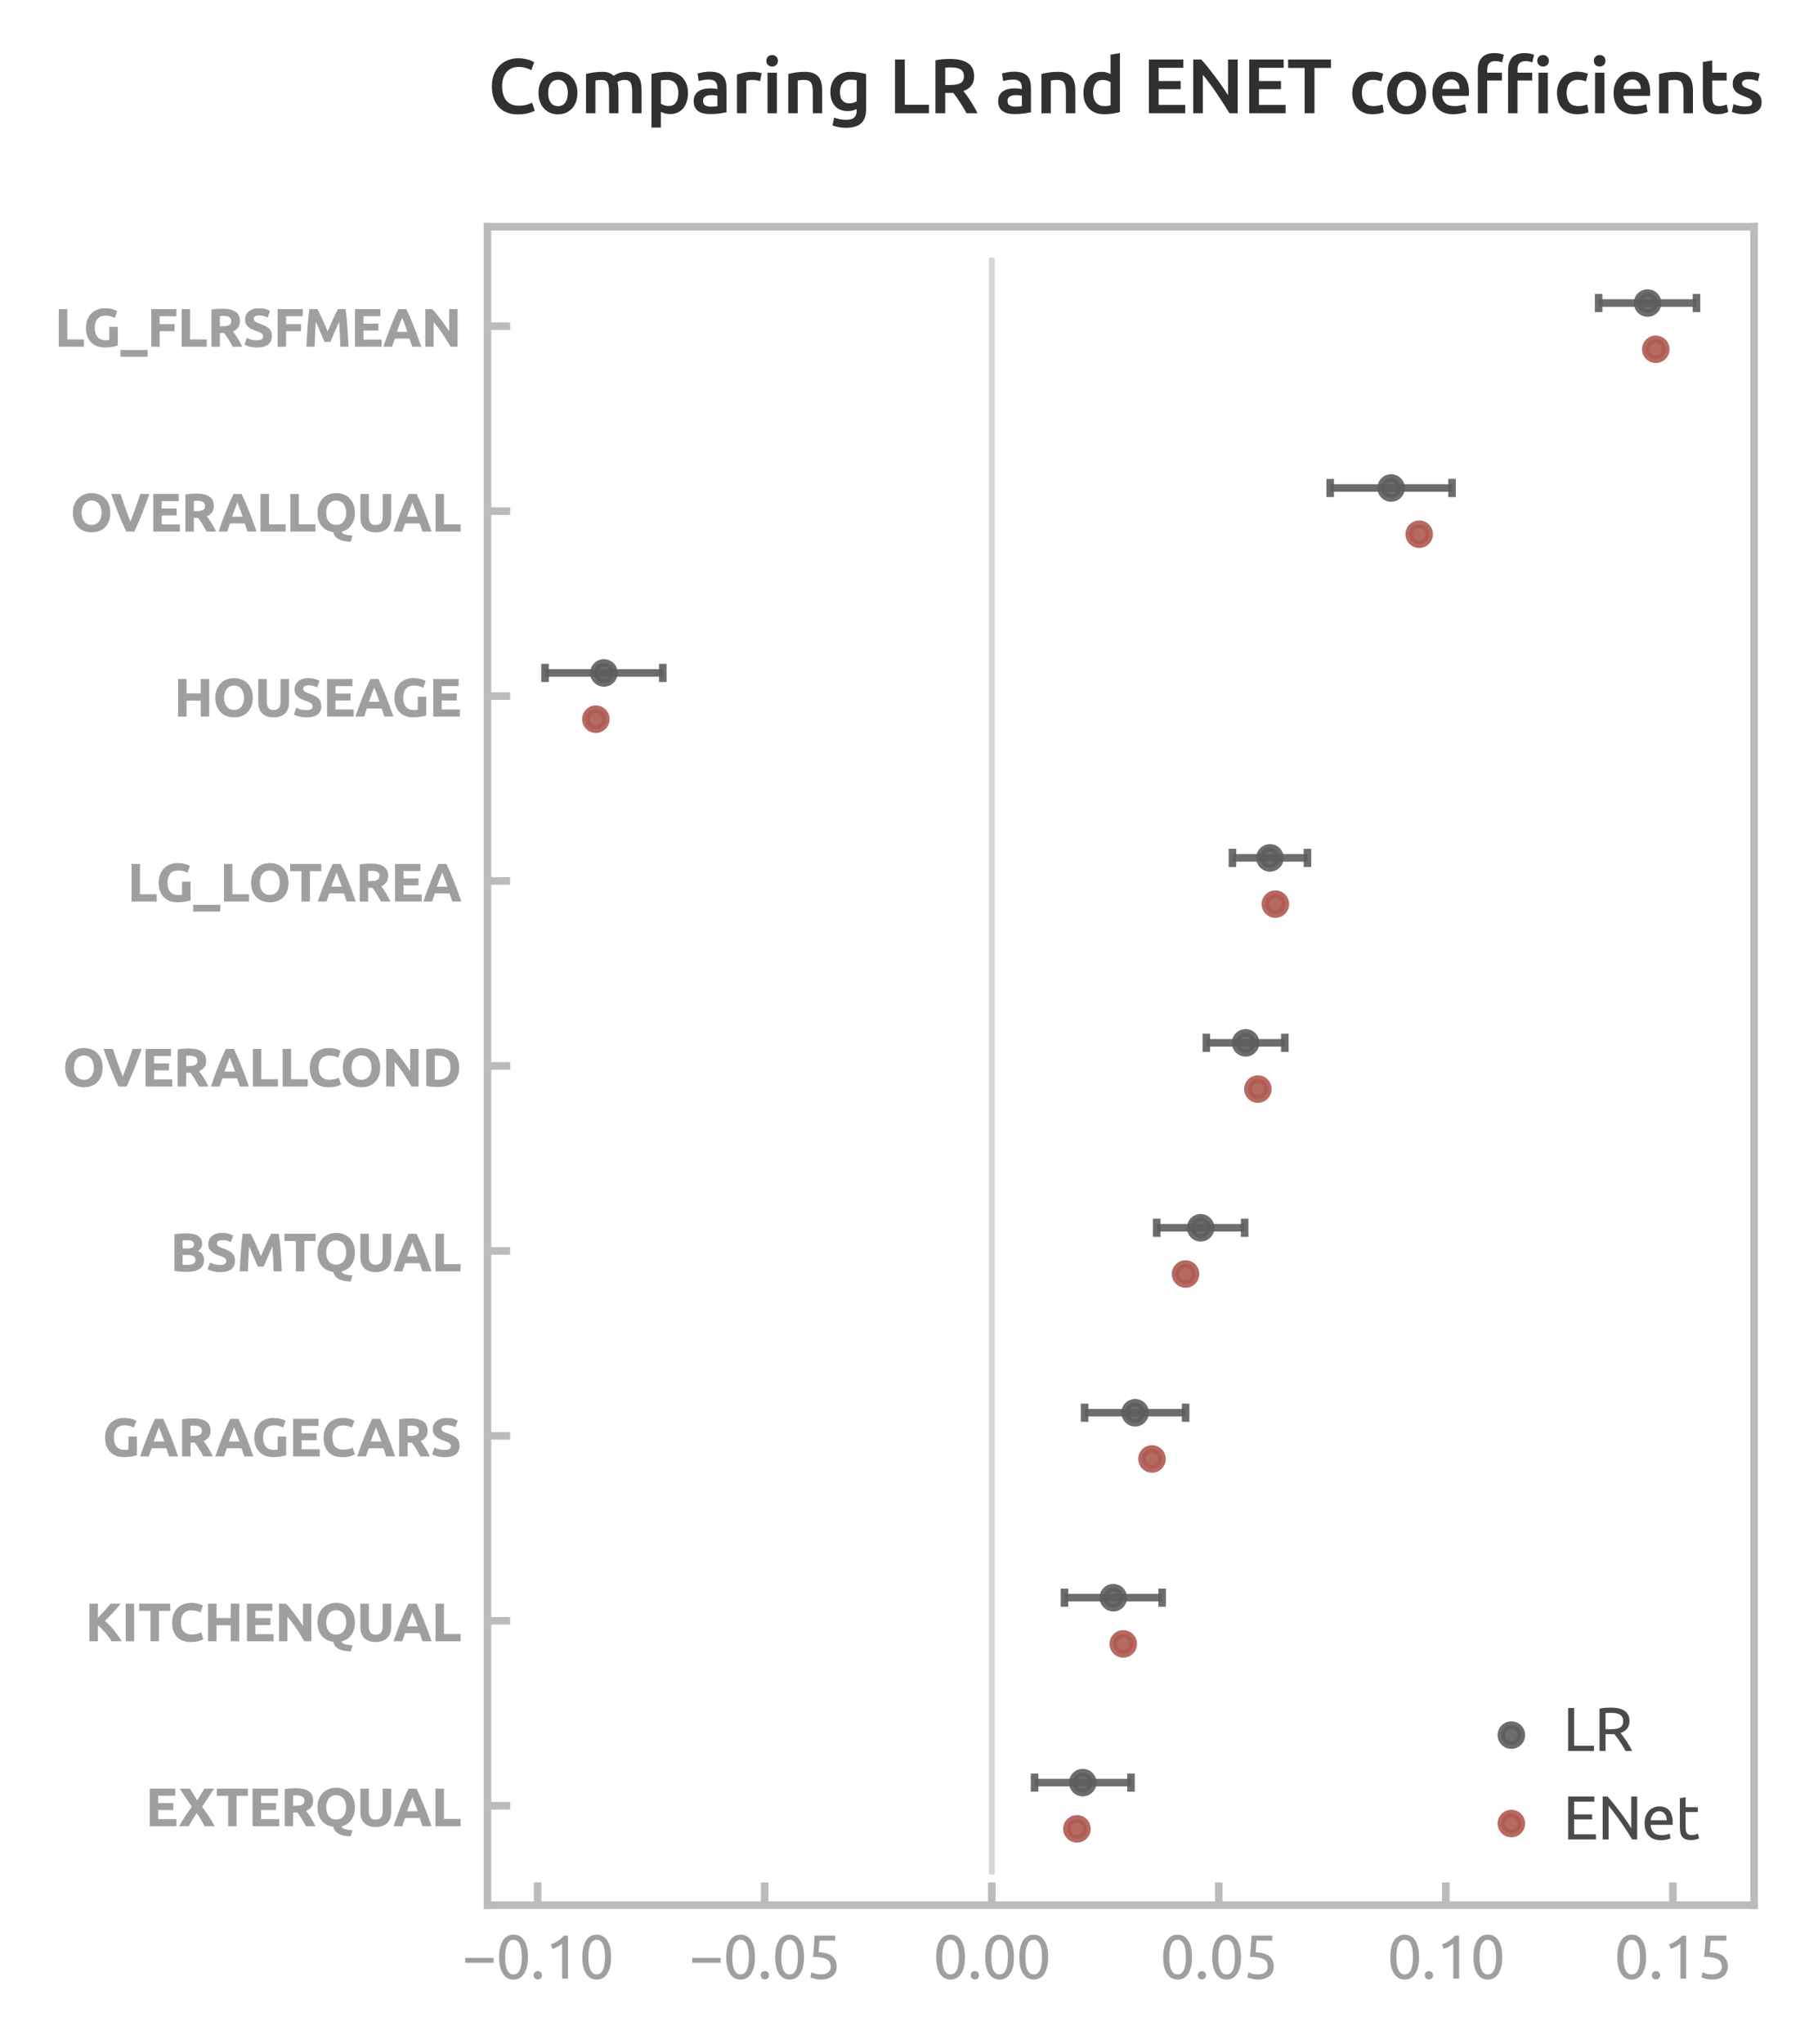 <?xml version="1.0" encoding="utf-8" standalone="no"?>
<!DOCTYPE svg PUBLIC "-//W3C//DTD SVG 1.1//EN"
  "http://www.w3.org/Graphics/SVG/1.1/DTD/svg11.dtd">
<svg xmlns:xlink="http://www.w3.org/1999/xlink" width="240.272pt" height="270.107pt" viewBox="0 0 240.272 270.107" xmlns="http://www.w3.org/2000/svg" version="1.1">
 <defs>
  <style type="text/css">*{stroke-linejoin: round; stroke-linecap: butt}</style>
 </defs>
 <g id="figure_1">
  <g id="patch_1">
   <path d="M 0 270.107 
L 240.272 270.107 
L 240.272 0 
L 0 0 
L 0 270.107 
z
" style="fill: none"/>
  </g>
  <g id="axes_1">
   <g id="patch_2">
    <path d="M 64.425 251.719 
L 231.825 251.719 
L 231.825 29.959 
L 64.425 29.959 
L 64.425 251.719 
z
" style="fill: none"/>
   </g>
   <g id="matplotlib.axis_1">
    <g id="xtick_1">
     <g id="line2d_1">
      <defs>
       <path id="m0fd0fdc8aa" d="M 0 0 
L 0 -3 
" style="stroke: #bbbbbb"/>
      </defs>
      <g>
       <use xlink:href="#m0fd0fdc8aa" x="71.055" y="251.719" style="fill: #bbbbbb; stroke: #bbbbbb"/>
      </g>
     </g>
     <g id="text_1">
      <!-- −0.10 -->
      <g style="fill: #9f9f9f" transform="translate(61.046 261.427) scale(0.08 -0.08)">
       <defs>
        <path id="Ubuntu-2212" d="M 339 2138 
L 3270 2138 
L 3270 1632 
L 339 1632 
L 339 2138 
z
" transform="scale(0.016)"/>
        <path id="Ubuntu-30" d="M 320 2221 
Q 320 3334 713 3936 
Q 1107 4538 1805 4538 
Q 2502 4538 2896 3936 
Q 3290 3334 3290 2221 
Q 3290 1107 2896 505 
Q 2502 -96 1805 -96 
Q 1107 -96 713 505 
Q 320 1107 320 2221 
z
M 2662 2221 
Q 2662 2586 2620 2912 
Q 2579 3238 2480 3481 
Q 2381 3725 2214 3869 
Q 2048 4013 1805 4013 
Q 1562 4013 1395 3869 
Q 1229 3725 1129 3481 
Q 1030 3238 988 2912 
Q 947 2586 947 2221 
Q 947 1856 988 1529 
Q 1030 1203 1129 960 
Q 1229 717 1395 573 
Q 1562 429 1805 429 
Q 2048 429 2214 573 
Q 2381 717 2480 960 
Q 2579 1203 2620 1529 
Q 2662 1856 2662 2221 
z
" transform="scale(0.016)"/>
        <path id="Ubuntu-2e" d="M 1216 346 
Q 1216 173 1101 45 
Q 986 -83 787 -83 
Q 589 -83 473 45 
Q 358 173 358 346 
Q 358 518 473 646 
Q 589 774 787 774 
Q 986 774 1101 646 
Q 1216 518 1216 346 
z
" transform="scale(0.016)"/>
        <path id="Ubuntu-31" d="M 595 3520 
Q 960 3661 1305 3881 
Q 1651 4102 1939 4435 
L 2362 4435 
L 2362 0 
L 1766 0 
L 1766 3610 
Q 1690 3539 1578 3462 
Q 1466 3386 1334 3315 
Q 1203 3245 1059 3181 
Q 915 3117 781 3072 
L 595 3520 
z
" transform="scale(0.016)"/>
       </defs>
       <use xlink:href="#Ubuntu-2212"/>
       <use xlink:href="#Ubuntu-30" x="56.4"/>
       <use xlink:href="#Ubuntu-2e" x="112.8"/>
       <use xlink:href="#Ubuntu-31" x="137.4"/>
       <use xlink:href="#Ubuntu-30" x="193.8"/>
      </g>
     </g>
    </g>
    <g id="xtick_2">
     <g id="line2d_2">
      <g>
       <use xlink:href="#m0fd0fdc8aa" x="101.062" y="251.719" style="fill: #bbbbbb; stroke: #bbbbbb"/>
      </g>
     </g>
     <g id="text_2">
      <!-- −0.05 -->
      <g style="fill: #9f9f9f" transform="translate(91.054 261.427) scale(0.08 -0.08)">
       <defs>
        <path id="Ubuntu-35" d="M 1274 2726 
Q 2240 2688 2691 2304 
Q 3142 1920 3142 1261 
Q 3142 966 3043 716 
Q 2944 467 2742 288 
Q 2541 109 2233 6 
Q 1926 -96 1504 -96 
Q 1338 -96 1165 -70 
Q 992 -45 845 -6 
Q 698 32 582 70 
Q 467 109 416 134 
L 531 653 
Q 640 602 886 518 
Q 1133 435 1491 435 
Q 1779 435 1974 499 
Q 2170 563 2291 672 
Q 2413 781 2467 925 
Q 2522 1069 2522 1229 
Q 2522 1472 2438 1661 
Q 2355 1850 2144 1978 
Q 1933 2106 1581 2173 
Q 1229 2240 691 2240 
Q 730 2554 752 2829 
Q 774 3104 793 3366 
Q 813 3629 825 3888 
Q 838 4147 851 4435 
L 2989 4435 
L 2989 3930 
L 1370 3930 
Q 1363 3834 1350 3670 
Q 1338 3507 1325 3331 
Q 1312 3155 1299 2988 
Q 1286 2822 1274 2726 
z
" transform="scale(0.016)"/>
       </defs>
       <use xlink:href="#Ubuntu-2212"/>
       <use xlink:href="#Ubuntu-30" x="56.4"/>
       <use xlink:href="#Ubuntu-2e" x="112.8"/>
       <use xlink:href="#Ubuntu-30" x="137.4"/>
       <use xlink:href="#Ubuntu-35" x="193.8"/>
      </g>
     </g>
    </g>
    <g id="xtick_3">
     <g id="line2d_3">
      <g>
       <use xlink:href="#m0fd0fdc8aa" x="131.07" y="251.719" style="fill: #bbbbbb; stroke: #bbbbbb"/>
      </g>
     </g>
     <g id="text_3">
      <!-- 0.00 -->
      <g style="fill: #9f9f9f" transform="translate(123.318 261.427) scale(0.08 -0.08)">
       <use xlink:href="#Ubuntu-30"/>
       <use xlink:href="#Ubuntu-2e" x="56.4"/>
       <use xlink:href="#Ubuntu-30" x="81"/>
       <use xlink:href="#Ubuntu-30" x="137.4"/>
      </g>
     </g>
    </g>
    <g id="xtick_4">
     <g id="line2d_4">
      <g>
       <use xlink:href="#m0fd0fdc8aa" x="161.078" y="251.719" style="fill: #bbbbbb; stroke: #bbbbbb"/>
      </g>
     </g>
     <g id="text_4">
      <!-- 0.05 -->
      <g style="fill: #9f9f9f" transform="translate(153.325 261.427) scale(0.08 -0.08)">
       <use xlink:href="#Ubuntu-30"/>
       <use xlink:href="#Ubuntu-2e" x="56.4"/>
       <use xlink:href="#Ubuntu-30" x="81"/>
       <use xlink:href="#Ubuntu-35" x="137.4"/>
      </g>
     </g>
    </g>
    <g id="xtick_5">
     <g id="line2d_5">
      <g>
       <use xlink:href="#m0fd0fdc8aa" x="191.086" y="251.719" style="fill: #bbbbbb; stroke: #bbbbbb"/>
      </g>
     </g>
     <g id="text_5">
      <!-- 0.10 -->
      <g style="fill: #9f9f9f" transform="translate(183.333 261.427) scale(0.08 -0.08)">
       <use xlink:href="#Ubuntu-30"/>
       <use xlink:href="#Ubuntu-2e" x="56.4"/>
       <use xlink:href="#Ubuntu-31" x="81"/>
       <use xlink:href="#Ubuntu-30" x="137.4"/>
      </g>
     </g>
    </g>
    <g id="xtick_6">
     <g id="line2d_6">
      <g>
       <use xlink:href="#m0fd0fdc8aa" x="221.093" y="251.719" style="fill: #bbbbbb; stroke: #bbbbbb"/>
      </g>
     </g>
     <g id="text_6">
      <!-- 0.15 -->
      <g style="fill: #9f9f9f" transform="translate(213.341 261.427) scale(0.08 -0.08)">
       <use xlink:href="#Ubuntu-30"/>
       <use xlink:href="#Ubuntu-2e" x="56.4"/>
       <use xlink:href="#Ubuntu-31" x="81"/>
       <use xlink:href="#Ubuntu-35" x="137.4"/>
      </g>
     </g>
    </g>
   </g>
   <g id="matplotlib.axis_2">
    <g id="ytick_1">
     <g id="line2d_7">
      <defs>
       <path id="m95423aa535" d="M 0 0 
L 3 0 
" style="stroke: #bbbbbb"/>
      </defs>
      <g>
       <use xlink:href="#m95423aa535" x="64.425" y="43.094" style="fill: #bbbbbb; stroke: #bbbbbb"/>
      </g>
     </g>
     <g id="text_7">
      <!-- LG_FLRSFMEAN -->
      <g style="fill: #9f9f9f" transform="translate(7.2 45.81) scale(0.07 -0.07)">
       <defs>
        <path id="Ubuntu-Bold-4c" d="M 3475 858 
L 3475 0 
L 512 0 
L 512 4435 
L 1510 4435 
L 1510 858 
L 3475 858 
z
" transform="scale(0.016)"/>
        <path id="Ubuntu-Bold-47" d="M 2675 3667 
Q 1978 3667 1667 3280 
Q 1357 2893 1357 2221 
Q 1357 1894 1433 1628 
Q 1510 1363 1664 1171 
Q 1818 979 2048 873 
Q 2278 768 2586 768 
Q 2752 768 2870 774 
Q 2989 781 3078 800 
L 3078 2342 
L 4077 2342 
L 4077 147 
Q 3898 77 3501 -3 
Q 3104 -83 2522 -83 
Q 2022 -83 1616 70 
Q 1210 224 922 518 
Q 634 813 477 1241 
Q 320 1670 320 2221 
Q 320 2778 493 3206 
Q 666 3635 966 3932 
Q 1267 4230 1673 4384 
Q 2080 4538 2541 4538 
Q 2854 4538 3107 4496 
Q 3360 4454 3542 4400 
Q 3725 4346 3843 4288 
Q 3962 4230 4013 4198 
L 3725 3398 
Q 3520 3507 3254 3587 
Q 2989 3667 2675 3667 
z
" transform="scale(0.016)"/>
        <path id="Ubuntu-Bold-5f" d="M 0 -390 
L 3200 -390 
L 3200 -1184 
L 0 -1184 
L 0 -390 
z
" transform="scale(0.016)"/>
        <path id="Ubuntu-Bold-46" d="M 512 0 
L 512 4435 
L 3482 4435 
L 3482 3597 
L 1510 3597 
L 1510 2669 
L 3264 2669 
L 3264 1830 
L 1510 1830 
L 1510 0 
L 512 0 
z
" transform="scale(0.016)"/>
        <path id="Ubuntu-Bold-52" d="M 1811 4486 
Q 2810 4486 3341 4131 
Q 3872 3776 3872 3027 
Q 3872 2560 3657 2269 
Q 3443 1978 3040 1811 
Q 3174 1645 3321 1430 
Q 3469 1216 3613 982 
Q 3757 749 3891 496 
Q 4026 243 4141 0 
L 3021 0 
Q 2899 218 2774 442 
Q 2650 666 2518 877 
Q 2387 1088 2259 1277 
Q 2131 1466 2003 1619 
L 1510 1619 
L 1510 0 
L 512 0 
L 512 4371 
Q 838 4435 1187 4460 
Q 1536 4486 1811 4486 
z
M 1869 3635 
Q 1760 3635 1673 3628 
Q 1587 3622 1510 3616 
L 1510 2413 
L 1792 2413 
Q 2355 2413 2598 2553 
Q 2842 2694 2842 3034 
Q 2842 3360 2595 3497 
Q 2349 3635 1869 3635 
z
" transform="scale(0.016)"/>
        <path id="Ubuntu-Bold-53" d="M 1722 762 
Q 1933 762 2070 797 
Q 2208 832 2291 893 
Q 2374 954 2406 1037 
Q 2438 1120 2438 1222 
Q 2438 1440 2233 1584 
Q 2029 1728 1530 1894 
Q 1312 1971 1094 2070 
Q 877 2170 704 2320 
Q 531 2470 422 2684 
Q 314 2899 314 3206 
Q 314 3514 429 3760 
Q 544 4006 755 4179 
Q 966 4352 1267 4445 
Q 1568 4538 1946 4538 
Q 2394 4538 2720 4442 
Q 3046 4346 3258 4230 
L 2970 3443 
Q 2784 3539 2557 3612 
Q 2330 3686 2010 3686 
Q 1651 3686 1494 3587 
Q 1338 3488 1338 3283 
Q 1338 3162 1395 3078 
Q 1453 2995 1558 2928 
Q 1664 2861 1801 2806 
Q 1939 2752 2106 2694 
Q 2451 2566 2707 2441 
Q 2963 2317 3132 2150 
Q 3302 1984 3385 1760 
Q 3469 1536 3469 1216 
Q 3469 595 3033 252 
Q 2598 -90 1722 -90 
Q 1427 -90 1190 -54 
Q 954 -19 771 32 
Q 589 83 457 140 
Q 326 198 237 250 
L 518 1043 
Q 717 934 1008 848 
Q 1299 762 1722 762 
z
" transform="scale(0.016)"/>
        <path id="Ubuntu-Bold-4d" d="M 1690 4435 
Q 1805 4224 1955 3913 
Q 2106 3603 2269 3241 
Q 2432 2880 2592 2502 
Q 2752 2125 2893 1792 
Q 3034 2125 3194 2502 
Q 3354 2880 3517 3241 
Q 3680 3603 3830 3913 
Q 3981 4224 4096 4435 
L 5005 4435 
Q 5069 3994 5123 3446 
Q 5178 2899 5219 2307 
Q 5261 1715 5296 1120 
Q 5331 525 5357 0 
L 4384 0 
Q 4365 646 4333 1408 
Q 4301 2170 4237 2944 
Q 4122 2675 3981 2348 
Q 3840 2022 3702 1696 
Q 3565 1370 3437 1072 
Q 3309 774 3219 563 
L 2522 563 
Q 2432 774 2304 1072 
Q 2176 1370 2038 1696 
Q 1901 2022 1760 2348 
Q 1619 2675 1504 2944 
Q 1440 2170 1408 1408 
Q 1376 646 1357 0 
L 384 0 
Q 410 525 445 1120 
Q 480 1715 521 2307 
Q 563 2899 617 3446 
Q 672 3994 736 4435 
L 1690 4435 
z
" transform="scale(0.016)"/>
        <path id="Ubuntu-Bold-45" d="M 512 0 
L 512 4435 
L 3507 4435 
L 3507 3597 
L 1510 3597 
L 1510 2726 
L 3283 2726 
L 3283 1907 
L 1510 1907 
L 1510 838 
L 3654 838 
L 3654 0 
L 512 0 
z
" transform="scale(0.016)"/>
        <path id="Ubuntu-Bold-41" d="M 3482 0 
Q 3411 230 3324 473 
Q 3238 717 3155 960 
L 1427 960 
Q 1344 717 1257 473 
Q 1171 230 1101 0 
L 64 0 
Q 314 717 538 1325 
Q 762 1933 976 2470 
Q 1190 3008 1398 3491 
Q 1606 3974 1830 4435 
L 2784 4435 
Q 3002 3974 3213 3491 
Q 3424 3008 3638 2470 
Q 3853 1933 4077 1325 
Q 4301 717 4550 0 
L 3482 0 
z
M 2285 3430 
Q 2253 3334 2189 3168 
Q 2125 3002 2041 2784 
Q 1958 2566 1859 2304 
Q 1760 2042 1658 1754 
L 2918 1754 
Q 2816 2042 2720 2304 
Q 2624 2566 2537 2784 
Q 2451 3002 2387 3168 
Q 2323 3334 2285 3430 
z
" transform="scale(0.016)"/>
        <path id="Ubuntu-Bold-4e" d="M 3488 0 
Q 3059 762 2560 1504 
Q 2061 2246 1498 2906 
L 1498 0 
L 512 0 
L 512 4435 
L 1325 4435 
Q 1536 4224 1792 3917 
Q 2048 3610 2313 3261 
Q 2579 2912 2841 2537 
Q 3104 2163 3334 1818 
L 3334 4435 
L 4326 4435 
L 4326 0 
L 3488 0 
z
" transform="scale(0.016)"/>
       </defs>
       <use xlink:href="#Ubuntu-Bold-4c"/>
       <use xlink:href="#Ubuntu-Bold-47" x="54.3"/>
       <use xlink:href="#Ubuntu-Bold-5f" x="124.5"/>
       <use xlink:href="#Ubuntu-Bold-46" x="174.5"/>
       <use xlink:href="#Ubuntu-Bold-4c" x="231.9"/>
       <use xlink:href="#Ubuntu-Bold-52" x="288.2"/>
       <use xlink:href="#Ubuntu-Bold-53" x="354.9"/>
       <use xlink:href="#Ubuntu-Bold-46" x="413.1"/>
       <use xlink:href="#Ubuntu-Bold-4d" x="469.5"/>
       <use xlink:href="#Ubuntu-Bold-45" x="559.2"/>
       <use xlink:href="#Ubuntu-Bold-41" x="619.8"/>
       <use xlink:href="#Ubuntu-Bold-4e" x="691.9"/>
      </g>
     </g>
    </g>
    <g id="ytick_2">
     <g id="line2d_8">
      <g>
       <use xlink:href="#m95423aa535" x="64.425" y="67.53" style="fill: #bbbbbb; stroke: #bbbbbb"/>
      </g>
     </g>
     <g id="text_8">
      <!-- OVERALLQUAL -->
      <g style="fill: #9f9f9f" transform="translate(9.272 70.236) scale(0.07 -0.07)">
       <defs>
        <path id="Ubuntu-Bold-4f" d="M 1350 2221 
Q 1350 1894 1430 1632 
Q 1510 1370 1660 1181 
Q 1811 992 2028 889 
Q 2246 787 2528 787 
Q 2803 787 3024 889 
Q 3245 992 3395 1181 
Q 3546 1370 3626 1632 
Q 3706 1894 3706 2221 
Q 3706 2547 3626 2812 
Q 3546 3078 3395 3267 
Q 3245 3456 3024 3558 
Q 2803 3661 2528 3661 
Q 2246 3661 2028 3555 
Q 1811 3450 1660 3261 
Q 1510 3072 1430 2806 
Q 1350 2541 1350 2221 
z
M 4736 2221 
Q 4736 1651 4566 1219 
Q 4397 787 4102 496 
Q 3808 205 3401 57 
Q 2995 -90 2528 -90 
Q 2074 -90 1670 57 
Q 1267 205 966 496 
Q 666 787 493 1219 
Q 320 1651 320 2221 
Q 320 2790 499 3222 
Q 678 3654 982 3948 
Q 1286 4243 1686 4390 
Q 2086 4538 2528 4538 
Q 2982 4538 3385 4390 
Q 3789 4243 4089 3948 
Q 4390 3654 4563 3222 
Q 4736 2790 4736 2221 
z
" transform="scale(0.016)"/>
        <path id="Ubuntu-Bold-56" d="M 1830 0 
Q 1568 557 1312 1158 
Q 1056 1760 825 2349 
Q 595 2938 400 3475 
Q 205 4013 64 4435 
L 1165 4435 
Q 1293 4051 1443 3606 
Q 1594 3162 1750 2720 
Q 1907 2278 2054 1875 
Q 2202 1472 2330 1178 
Q 2451 1472 2601 1875 
Q 2752 2278 2909 2720 
Q 3066 3162 3216 3606 
Q 3366 4051 3494 4435 
L 4557 4435 
Q 4410 4013 4218 3475 
Q 4026 2938 3795 2349 
Q 3565 1760 3309 1158 
Q 3053 557 2790 0 
L 1830 0 
z
" transform="scale(0.016)"/>
        <path id="Ubuntu-Bold-51" d="M 1350 2221 
Q 1350 1894 1430 1632 
Q 1510 1370 1660 1181 
Q 1811 992 2028 889 
Q 2246 787 2528 787 
Q 2803 787 3024 889 
Q 3245 992 3395 1181 
Q 3546 1370 3626 1632 
Q 3706 1894 3706 2221 
Q 3706 2547 3626 2812 
Q 3546 3078 3395 3267 
Q 3245 3456 3024 3558 
Q 2803 3661 2528 3661 
Q 2246 3661 2028 3555 
Q 1811 3450 1660 3261 
Q 1510 3072 1430 2806 
Q 1350 2541 1350 2221 
z
M 4736 2221 
Q 4736 1754 4621 1379 
Q 4506 1005 4298 723 
Q 4090 442 3802 256 
Q 3514 70 3168 -13 
Q 3200 -141 3309 -221 
Q 3418 -301 3584 -352 
Q 3750 -403 3971 -428 
Q 4192 -454 4448 -474 
L 4243 -1203 
Q 3744 -1184 3389 -1104 
Q 3034 -1024 2787 -883 
Q 2541 -742 2397 -537 
Q 2253 -333 2176 -64 
Q 1779 -13 1440 156 
Q 1101 326 851 614 
Q 602 902 461 1305 
Q 320 1709 320 2221 
Q 320 2790 499 3222 
Q 678 3654 982 3948 
Q 1286 4243 1686 4390 
Q 2086 4538 2528 4538 
Q 2982 4538 3385 4390 
Q 3789 4243 4089 3948 
Q 4390 3654 4563 3222 
Q 4736 2790 4736 2221 
z
" transform="scale(0.016)"/>
        <path id="Ubuntu-Bold-55" d="M 2246 -90 
Q 1779 -90 1440 41 
Q 1101 173 880 406 
Q 659 640 553 963 
Q 448 1286 448 1677 
L 448 4435 
L 1446 4435 
L 1446 1760 
Q 1446 1491 1507 1302 
Q 1568 1114 1673 995 
Q 1779 877 1929 825 
Q 2080 774 2259 774 
Q 2624 774 2851 998 
Q 3078 1222 3078 1760 
L 3078 4435 
L 4077 4435 
L 4077 1677 
Q 4077 1286 3968 960 
Q 3859 634 3635 400 
Q 3411 166 3065 38 
Q 2720 -90 2246 -90 
z
" transform="scale(0.016)"/>
       </defs>
       <use xlink:href="#Ubuntu-Bold-4f"/>
       <use xlink:href="#Ubuntu-Bold-56" x="76.5"/>
       <use xlink:href="#Ubuntu-Bold-45" x="148.7"/>
       <use xlink:href="#Ubuntu-Bold-52" x="209.3"/>
       <use xlink:href="#Ubuntu-Bold-41" x="279.125"/>
       <use xlink:href="#Ubuntu-Bold-4c" x="351.225"/>
       <use xlink:href="#Ubuntu-Bold-4c" x="407.525"/>
       <use xlink:href="#Ubuntu-Bold-51" x="461.825"/>
       <use xlink:href="#Ubuntu-Bold-55" x="540.825"/>
       <use xlink:href="#Ubuntu-Bold-41" x="609.525"/>
       <use xlink:href="#Ubuntu-Bold-4c" x="681.625"/>
      </g>
     </g>
    </g>
    <g id="ytick_3">
     <g id="line2d_9">
      <g>
       <use xlink:href="#m95423aa535" x="64.425" y="91.967" style="fill: #bbbbbb; stroke: #bbbbbb"/>
      </g>
     </g>
     <g id="text_9">
      <!-- HOUSEAGE -->
      <g style="fill: #9f9f9f" transform="translate(22.964 94.682) scale(0.07 -0.07)">
       <defs>
        <path id="Ubuntu-Bold-48" d="M 3187 4435 
L 4186 4435 
L 4186 0 
L 3187 0 
L 3187 1882 
L 1510 1882 
L 1510 0 
L 512 0 
L 512 4435 
L 1510 4435 
L 1510 2739 
L 3187 2739 
L 3187 4435 
z
" transform="scale(0.016)"/>
       </defs>
       <use xlink:href="#Ubuntu-Bold-48"/>
       <use xlink:href="#Ubuntu-Bold-4f" x="73.4"/>
       <use xlink:href="#Ubuntu-Bold-55" x="152.4"/>
       <use xlink:href="#Ubuntu-Bold-53" x="223.1"/>
       <use xlink:href="#Ubuntu-Bold-45" x="281.3"/>
       <use xlink:href="#Ubuntu-Bold-41" x="341.9"/>
       <use xlink:href="#Ubuntu-Bold-47" x="411.5"/>
       <use xlink:href="#Ubuntu-Bold-45" x="481.7"/>
      </g>
     </g>
    </g>
    <g id="ytick_4">
     <g id="line2d_10">
      <g>
       <use xlink:href="#m95423aa535" x="64.425" y="116.403" style="fill: #bbbbbb; stroke: #bbbbbb"/>
      </g>
     </g>
     <g id="text_10">
      <!-- LG_LOTAREA -->
      <g style="fill: #9f9f9f" transform="translate(16.812 119.119) scale(0.07 -0.07)">
       <defs>
        <path id="Ubuntu-Bold-54" d="M 3802 4435 
L 3802 3584 
L 2464 3584 
L 2464 0 
L 1466 0 
L 1466 3584 
L 128 3584 
L 128 4435 
L 3802 4435 
z
" transform="scale(0.016)"/>
       </defs>
       <use xlink:href="#Ubuntu-Bold-4c"/>
       <use xlink:href="#Ubuntu-Bold-47" x="54.3"/>
       <use xlink:href="#Ubuntu-Bold-5f" x="124.5"/>
       <use xlink:href="#Ubuntu-Bold-4c" x="174.5"/>
       <use xlink:href="#Ubuntu-Bold-4f" x="228.8"/>
       <use xlink:href="#Ubuntu-Bold-54" x="305.55"/>
       <use xlink:href="#Ubuntu-Bold-41" x="358.7"/>
       <use xlink:href="#Ubuntu-Bold-52" x="430.8"/>
       <use xlink:href="#Ubuntu-Bold-45" x="497.5"/>
       <use xlink:href="#Ubuntu-Bold-41" x="558.1"/>
      </g>
     </g>
    </g>
    <g id="ytick_5">
     <g id="line2d_11">
      <g>
       <use xlink:href="#m95423aa535" x="64.425" y="140.839" style="fill: #bbbbbb; stroke: #bbbbbb"/>
      </g>
     </g>
     <g id="text_11">
      <!-- OVERALLCOND -->
      <g style="fill: #9f9f9f" transform="translate(8.257 143.555) scale(0.07 -0.07)">
       <defs>
        <path id="Ubuntu-Bold-43" d="M 2534 -90 
Q 1453 -90 886 512 
Q 320 1114 320 2221 
Q 320 2771 493 3203 
Q 666 3635 966 3932 
Q 1267 4230 1683 4384 
Q 2099 4538 2586 4538 
Q 2867 4538 3097 4496 
Q 3328 4454 3501 4400 
Q 3674 4346 3789 4288 
Q 3904 4230 3955 4198 
L 3667 3392 
Q 3462 3501 3190 3577 
Q 2918 3654 2573 3654 
Q 2342 3654 2121 3577 
Q 1901 3501 1731 3331 
Q 1562 3162 1459 2893 
Q 1357 2624 1357 2240 
Q 1357 1933 1424 1667 
Q 1491 1402 1641 1210 
Q 1792 1018 2035 906 
Q 2278 794 2624 794 
Q 2842 794 3014 819 
Q 3187 845 3321 880 
Q 3456 915 3558 960 
Q 3661 1005 3744 1043 
L 4019 243 
Q 3808 115 3424 12 
Q 3040 -90 2534 -90 
z
" transform="scale(0.016)"/>
        <path id="Ubuntu-Bold-44" d="M 1510 813 
Q 1581 806 1673 803 
Q 1766 800 1894 800 
Q 2643 800 3004 1177 
Q 3366 1555 3366 2221 
Q 3366 2918 3020 3276 
Q 2675 3635 1926 3635 
Q 1824 3635 1715 3632 
Q 1606 3629 1510 3616 
L 1510 813 
z
M 4397 2221 
Q 4397 1645 4217 1216 
Q 4038 787 3708 505 
Q 3379 224 2905 83 
Q 2432 -58 1843 -58 
Q 1574 -58 1216 -35 
Q 858 -13 512 58 
L 512 4378 
Q 858 4442 1232 4464 
Q 1606 4486 1875 4486 
Q 2445 4486 2909 4358 
Q 3373 4230 3705 3955 
Q 4038 3680 4217 3251 
Q 4397 2822 4397 2221 
z
" transform="scale(0.016)"/>
       </defs>
       <use xlink:href="#Ubuntu-Bold-4f"/>
       <use xlink:href="#Ubuntu-Bold-56" x="76.5"/>
       <use xlink:href="#Ubuntu-Bold-45" x="148.7"/>
       <use xlink:href="#Ubuntu-Bold-52" x="209.3"/>
       <use xlink:href="#Ubuntu-Bold-41" x="279.125"/>
       <use xlink:href="#Ubuntu-Bold-4c" x="351.225"/>
       <use xlink:href="#Ubuntu-Bold-4c" x="407.525"/>
       <use xlink:href="#Ubuntu-Bold-43" x="461.825"/>
       <use xlink:href="#Ubuntu-Bold-4f" x="524.125"/>
       <use xlink:href="#Ubuntu-Bold-4e" x="603.125"/>
       <use xlink:href="#Ubuntu-Bold-44" x="678.725"/>
      </g>
     </g>
    </g>
    <g id="ytick_6">
     <g id="line2d_12">
      <g>
       <use xlink:href="#m95423aa535" x="64.425" y="165.276" style="fill: #bbbbbb; stroke: #bbbbbb"/>
      </g>
     </g>
     <g id="text_12">
      <!-- BSMTQUAL -->
      <g style="fill: #9f9f9f" transform="translate(22.47 167.981) scale(0.07 -0.07)">
       <defs>
        <path id="Ubuntu-Bold-42" d="M 1990 -58 
Q 1626 -58 1264 -35 
Q 902 -13 512 70 
L 512 4371 
Q 819 4429 1184 4457 
Q 1549 4486 1862 4486 
Q 2285 4486 2640 4425 
Q 2995 4365 3251 4217 
Q 3507 4070 3651 3830 
Q 3795 3590 3795 3238 
Q 3795 2707 3283 2400 
Q 3706 2240 3859 1965 
Q 4013 1690 4013 1344 
Q 4013 646 3504 294 
Q 2995 -58 1990 -58 
z
M 1485 1933 
L 1485 787 
Q 1594 774 1722 768 
Q 1850 762 2003 762 
Q 2451 762 2726 890 
Q 3002 1018 3002 1363 
Q 3002 1670 2771 1801 
Q 2541 1933 2112 1933 
L 1485 1933 
z
M 1485 2694 
L 1971 2694 
Q 2432 2694 2630 2812 
Q 2829 2931 2829 3194 
Q 2829 3462 2624 3571 
Q 2419 3680 2022 3680 
Q 1894 3680 1747 3677 
Q 1600 3674 1485 3661 
L 1485 2694 
z
" transform="scale(0.016)"/>
       </defs>
       <use xlink:href="#Ubuntu-Bold-42"/>
       <use xlink:href="#Ubuntu-Bold-53" x="67.2"/>
       <use xlink:href="#Ubuntu-Bold-4d" x="125.4"/>
       <use xlink:href="#Ubuntu-Bold-54" x="214.1"/>
       <use xlink:href="#Ubuntu-Bold-51" x="273.25"/>
       <use xlink:href="#Ubuntu-Bold-55" x="352.25"/>
       <use xlink:href="#Ubuntu-Bold-41" x="420.95"/>
       <use xlink:href="#Ubuntu-Bold-4c" x="493.05"/>
      </g>
     </g>
    </g>
    <g id="ytick_7">
     <g id="line2d_13">
      <g>
       <use xlink:href="#m95423aa535" x="64.425" y="189.712" style="fill: #bbbbbb; stroke: #bbbbbb"/>
      </g>
     </g>
     <g id="text_13">
      <!-- GARAGECARS -->
      <g style="fill: #9f9f9f" transform="translate(13.531 192.428) scale(0.07 -0.07)">
       <use xlink:href="#Ubuntu-Bold-47"/>
       <use xlink:href="#Ubuntu-Bold-41" x="70.2"/>
       <use xlink:href="#Ubuntu-Bold-52" x="142.3"/>
       <use xlink:href="#Ubuntu-Bold-41" x="212.125"/>
       <use xlink:href="#Ubuntu-Bold-47" x="281.725"/>
       <use xlink:href="#Ubuntu-Bold-45" x="351.925"/>
       <use xlink:href="#Ubuntu-Bold-43" x="412.525"/>
       <use xlink:href="#Ubuntu-Bold-41" x="480.075"/>
       <use xlink:href="#Ubuntu-Bold-52" x="552.175"/>
       <use xlink:href="#Ubuntu-Bold-53" x="618.875"/>
      </g>
     </g>
    </g>
    <g id="ytick_8">
     <g id="line2d_14">
      <g>
       <use xlink:href="#m95423aa535" x="64.425" y="214.148" style="fill: #bbbbbb; stroke: #bbbbbb"/>
      </g>
     </g>
     <g id="text_14">
      <!-- KITCHENQUAL -->
      <g style="fill: #9f9f9f" transform="translate(11.25 216.854) scale(0.07 -0.07)">
       <defs>
        <path id="Ubuntu-Bold-4b" d="M 3130 0 
Q 2995 218 2812 470 
Q 2630 723 2416 976 
Q 2202 1229 1971 1462 
Q 1741 1696 1510 1875 
L 1510 0 
L 512 0 
L 512 4435 
L 1510 4435 
L 1510 2758 
Q 1901 3168 2294 3613 
Q 2688 4058 3027 4435 
L 4211 4435 
Q 3757 3898 3299 3398 
Q 2842 2899 2336 2394 
Q 2867 1952 3363 1344 
Q 3859 736 4314 0 
L 3130 0 
z
" transform="scale(0.016)"/>
        <path id="Ubuntu-Bold-49" d="M 512 4435 
L 1510 4435 
L 1510 0 
L 512 0 
L 512 4435 
z
" transform="scale(0.016)"/>
       </defs>
       <use xlink:href="#Ubuntu-Bold-4b"/>
       <use xlink:href="#Ubuntu-Bold-49" x="68.4"/>
       <use xlink:href="#Ubuntu-Bold-54" x="100"/>
       <use xlink:href="#Ubuntu-Bold-43" x="159.15"/>
       <use xlink:href="#Ubuntu-Bold-48" x="223.95"/>
       <use xlink:href="#Ubuntu-Bold-45" x="297.35"/>
       <use xlink:href="#Ubuntu-Bold-4e" x="357.95"/>
       <use xlink:href="#Ubuntu-Bold-51" x="433.55"/>
       <use xlink:href="#Ubuntu-Bold-55" x="512.55"/>
       <use xlink:href="#Ubuntu-Bold-41" x="581.25"/>
       <use xlink:href="#Ubuntu-Bold-4c" x="653.35"/>
      </g>
     </g>
    </g>
    <g id="ytick_9">
     <g id="line2d_15">
      <g>
       <use xlink:href="#m95423aa535" x="64.425" y="238.585" style="fill: #bbbbbb; stroke: #bbbbbb"/>
      </g>
     </g>
     <g id="text_15">
      <!-- EXTERQUAL -->
      <g style="fill: #9f9f9f" transform="translate(19.221 241.29) scale(0.07 -0.07)">
       <defs>
        <path id="Ubuntu-Bold-58" d="M 3059 0 
Q 2874 371 2653 752 
Q 2432 1133 2144 1530 
Q 2054 1414 1916 1209 
Q 1779 1005 1641 774 
Q 1504 544 1382 333 
Q 1261 122 1203 0 
L 64 0 
Q 346 518 720 1088 
Q 1094 1658 1555 2298 
L 128 4435 
L 1338 4435 
L 2202 3053 
L 3046 4435 
L 4186 4435 
L 2778 2285 
Q 3315 1587 3680 995 
Q 4045 403 4256 0 
L 3059 0 
z
" transform="scale(0.016)"/>
       </defs>
       <use xlink:href="#Ubuntu-Bold-45"/>
       <use xlink:href="#Ubuntu-Bold-58" x="62.6"/>
       <use xlink:href="#Ubuntu-Bold-54" x="132.725"/>
       <use xlink:href="#Ubuntu-Bold-45" x="194.125"/>
       <use xlink:href="#Ubuntu-Bold-52" x="254.725"/>
       <use xlink:href="#Ubuntu-Bold-51" x="319.675"/>
       <use xlink:href="#Ubuntu-Bold-55" x="398.675"/>
       <use xlink:href="#Ubuntu-Bold-41" x="467.375"/>
       <use xlink:href="#Ubuntu-Bold-4c" x="539.475"/>
      </g>
     </g>
    </g>
   </g>
   <g id="PathCollection_1">
    <defs>
     <path id="m3788d7a2da" d="M 0 1.323 
C 0.351 1.323 0.687 1.183 0.935 0.935 
C 1.183 0.687 1.323 0.351 1.323 0 
C 1.323 -0.351 1.183 -0.687 0.935 -0.935 
C 0.687 -1.183 0.351 -1.323 0 -1.323 
C -0.351 -1.323 -0.687 -1.183 -0.935 -0.935 
C -1.183 -0.687 -1.323 -0.351 -1.323 0 
C -1.323 0.351 -1.183 0.687 -0.935 0.935 
C -0.687 1.183 -0.351 1.323 0 1.323 
z
" style="stroke: #5d5d5d; stroke-opacity: 0.9"/>
    </defs>
    <g clip-path="url(#p32edb50bb8)">
     <use xlink:href="#m3788d7a2da" x="143.102" y="235.53" style="fill: #5d5d5d; fill-opacity: 0.9; stroke: #5d5d5d; stroke-opacity: 0.9"/>
     <use xlink:href="#m3788d7a2da" x="147.137" y="211.094" style="fill: #5d5d5d; fill-opacity: 0.9; stroke: #5d5d5d; stroke-opacity: 0.9"/>
     <use xlink:href="#m3788d7a2da" x="150.02" y="186.658" style="fill: #5d5d5d; fill-opacity: 0.9; stroke: #5d5d5d; stroke-opacity: 0.9"/>
     <use xlink:href="#m3788d7a2da" x="158.684" y="162.221" style="fill: #5d5d5d; fill-opacity: 0.9; stroke: #5d5d5d; stroke-opacity: 0.9"/>
     <use xlink:href="#m3788d7a2da" x="164.621" y="137.785" style="fill: #5d5d5d; fill-opacity: 0.9; stroke: #5d5d5d; stroke-opacity: 0.9"/>
     <use xlink:href="#m3788d7a2da" x="167.842" y="113.348" style="fill: #5d5d5d; fill-opacity: 0.9; stroke: #5d5d5d; stroke-opacity: 0.9"/>
     <use xlink:href="#m3788d7a2da" x="79.815" y="88.912" style="fill: #5d5d5d; fill-opacity: 0.9; stroke: #5d5d5d; stroke-opacity: 0.9"/>
     <use xlink:href="#m3788d7a2da" x="183.855" y="64.476" style="fill: #5d5d5d; fill-opacity: 0.9; stroke: #5d5d5d; stroke-opacity: 0.9"/>
     <use xlink:href="#m3788d7a2da" x="217.747" y="40.039" style="fill: #5d5d5d; fill-opacity: 0.9; stroke: #5d5d5d; stroke-opacity: 0.9"/>
    </g>
   </g>
   <g id="PathCollection_2">
    <defs>
     <path id="mc58506830f" d="M 0 1.323 
C 0.351 1.323 0.687 1.183 0.935 0.935 
C 1.183 0.687 1.323 0.351 1.323 0 
C 1.323 -0.351 1.183 -0.687 0.935 -0.935 
C 0.687 -1.183 0.351 -1.323 0 -1.323 
C -0.351 -1.323 -0.687 -1.183 -0.935 -0.935 
C -1.183 -0.687 -1.323 -0.351 -1.323 0 
C -1.323 0.351 -1.183 0.687 -0.935 0.935 
C -0.687 1.183 -0.351 1.323 0 1.323 
z
" style="stroke: #af5a51; stroke-opacity: 0.9"/>
    </defs>
    <g clip-path="url(#p32edb50bb8)">
     <use xlink:href="#mc58506830f" x="142.329" y="241.639" style="fill: #af5a51; fill-opacity: 0.9; stroke: #af5a51; stroke-opacity: 0.9"/>
     <use xlink:href="#mc58506830f" x="148.452" y="217.203" style="fill: #af5a51; fill-opacity: 0.9; stroke: #af5a51; stroke-opacity: 0.9"/>
     <use xlink:href="#mc58506830f" x="152.249" y="192.767" style="fill: #af5a51; fill-opacity: 0.9; stroke: #af5a51; stroke-opacity: 0.9"/>
     <use xlink:href="#mc58506830f" x="156.686" y="168.33" style="fill: #af5a51; fill-opacity: 0.9; stroke: #af5a51; stroke-opacity: 0.9"/>
     <use xlink:href="#mc58506830f" x="166.244" y="143.894" style="fill: #af5a51; fill-opacity: 0.9; stroke: #af5a51; stroke-opacity: 0.9"/>
     <use xlink:href="#mc58506830f" x="168.557" y="119.458" style="fill: #af5a51; fill-opacity: 0.9; stroke: #af5a51; stroke-opacity: 0.9"/>
     <use xlink:href="#mc58506830f" x="78.748" y="95.021" style="fill: #af5a51; fill-opacity: 0.9; stroke: #af5a51; stroke-opacity: 0.9"/>
     <use xlink:href="#mc58506830f" x="187.568" y="70.585" style="fill: #af5a51; fill-opacity: 0.9; stroke: #af5a51; stroke-opacity: 0.9"/>
     <use xlink:href="#mc58506830f" x="218.834" y="46.148" style="fill: #af5a51; fill-opacity: 0.9; stroke: #af5a51; stroke-opacity: 0.9"/>
    </g>
   </g>
   <g id="LineCollection_1">
    <path d="M 136.73 235.53 
L 149.474 235.53 
" clip-path="url(#p32edb50bb8)" style="fill: none; stroke: #5d5d5d; stroke-opacity: 0.9"/>
    <path d="M 140.682 211.094 
L 153.591 211.094 
" clip-path="url(#p32edb50bb8)" style="fill: none; stroke: #5d5d5d; stroke-opacity: 0.9"/>
    <path d="M 143.347 186.658 
L 156.694 186.658 
" clip-path="url(#p32edb50bb8)" style="fill: none; stroke: #5d5d5d; stroke-opacity: 0.9"/>
    <path d="M 152.871 162.221 
L 164.498 162.221 
" clip-path="url(#p32edb50bb8)" style="fill: none; stroke: #5d5d5d; stroke-opacity: 0.9"/>
    <path d="M 159.435 137.785 
L 169.808 137.785 
" clip-path="url(#p32edb50bb8)" style="fill: none; stroke: #5d5d5d; stroke-opacity: 0.9"/>
    <path d="M 162.883 113.348 
L 172.8 113.348 
" clip-path="url(#p32edb50bb8)" style="fill: none; stroke: #5d5d5d; stroke-opacity: 0.9"/>
    <path d="M 72.034 88.912 
L 87.595 88.912 
" clip-path="url(#p32edb50bb8)" style="fill: none; stroke: #5d5d5d; stroke-opacity: 0.9"/>
    <path d="M 175.804 64.476 
L 191.905 64.476 
" clip-path="url(#p32edb50bb8)" style="fill: none; stroke: #5d5d5d; stroke-opacity: 0.9"/>
    <path d="M 211.278 40.039 
L 224.216 40.039 
" clip-path="url(#p32edb50bb8)" style="fill: none; stroke: #5d5d5d; stroke-opacity: 0.9"/>
   </g>
   <g id="line2d_16">
    <defs>
     <path id="me52e266040" d="M 0 1.2 
L 0 -1.2 
" style="stroke: #5d5d5d; stroke-opacity: 0.9"/>
    </defs>
    <g clip-path="url(#p32edb50bb8)">
     <use xlink:href="#me52e266040" x="136.73" y="235.53" style="fill: #5d5d5d; fill-opacity: 0.9; stroke: #5d5d5d; stroke-opacity: 0.9"/>
     <use xlink:href="#me52e266040" x="140.682" y="211.094" style="fill: #5d5d5d; fill-opacity: 0.9; stroke: #5d5d5d; stroke-opacity: 0.9"/>
     <use xlink:href="#me52e266040" x="143.347" y="186.658" style="fill: #5d5d5d; fill-opacity: 0.9; stroke: #5d5d5d; stroke-opacity: 0.9"/>
     <use xlink:href="#me52e266040" x="152.871" y="162.221" style="fill: #5d5d5d; fill-opacity: 0.9; stroke: #5d5d5d; stroke-opacity: 0.9"/>
     <use xlink:href="#me52e266040" x="159.435" y="137.785" style="fill: #5d5d5d; fill-opacity: 0.9; stroke: #5d5d5d; stroke-opacity: 0.9"/>
     <use xlink:href="#me52e266040" x="162.883" y="113.348" style="fill: #5d5d5d; fill-opacity: 0.9; stroke: #5d5d5d; stroke-opacity: 0.9"/>
     <use xlink:href="#me52e266040" x="72.034" y="88.912" style="fill: #5d5d5d; fill-opacity: 0.9; stroke: #5d5d5d; stroke-opacity: 0.9"/>
     <use xlink:href="#me52e266040" x="175.804" y="64.476" style="fill: #5d5d5d; fill-opacity: 0.9; stroke: #5d5d5d; stroke-opacity: 0.9"/>
     <use xlink:href="#me52e266040" x="211.278" y="40.039" style="fill: #5d5d5d; fill-opacity: 0.9; stroke: #5d5d5d; stroke-opacity: 0.9"/>
    </g>
   </g>
   <g id="line2d_17">
    <g clip-path="url(#p32edb50bb8)">
     <use xlink:href="#me52e266040" x="149.474" y="235.53" style="fill: #5d5d5d; fill-opacity: 0.9; stroke: #5d5d5d; stroke-opacity: 0.9"/>
     <use xlink:href="#me52e266040" x="153.591" y="211.094" style="fill: #5d5d5d; fill-opacity: 0.9; stroke: #5d5d5d; stroke-opacity: 0.9"/>
     <use xlink:href="#me52e266040" x="156.694" y="186.658" style="fill: #5d5d5d; fill-opacity: 0.9; stroke: #5d5d5d; stroke-opacity: 0.9"/>
     <use xlink:href="#me52e266040" x="164.498" y="162.221" style="fill: #5d5d5d; fill-opacity: 0.9; stroke: #5d5d5d; stroke-opacity: 0.9"/>
     <use xlink:href="#me52e266040" x="169.808" y="137.785" style="fill: #5d5d5d; fill-opacity: 0.9; stroke: #5d5d5d; stroke-opacity: 0.9"/>
     <use xlink:href="#me52e266040" x="172.8" y="113.348" style="fill: #5d5d5d; fill-opacity: 0.9; stroke: #5d5d5d; stroke-opacity: 0.9"/>
     <use xlink:href="#me52e266040" x="87.595" y="88.912" style="fill: #5d5d5d; fill-opacity: 0.9; stroke: #5d5d5d; stroke-opacity: 0.9"/>
     <use xlink:href="#me52e266040" x="191.905" y="64.476" style="fill: #5d5d5d; fill-opacity: 0.9; stroke: #5d5d5d; stroke-opacity: 0.9"/>
     <use xlink:href="#me52e266040" x="224.216" y="40.039" style="fill: #5d5d5d; fill-opacity: 0.9; stroke: #5d5d5d; stroke-opacity: 0.9"/>
    </g>
   </g>
   <g id="line2d_18">
    <path d="M 131.07 247.284 
L 131.07 34.395 
" clip-path="url(#p32edb50bb8)" style="fill: none; stroke: #5d5d5d; stroke-opacity: 0.25; stroke-width: 0.75; stroke-linecap: square"/>
   </g>
   <g id="patch_3">
    <path d="M 64.425 251.719 
L 64.425 29.959 
" style="fill: none; stroke: #bbbbbb; stroke-linejoin: miter; stroke-linecap: square"/>
   </g>
   <g id="patch_4">
    <path d="M 231.825 251.719 
L 231.825 29.959 
" style="fill: none; stroke: #bbbbbb; stroke-linejoin: miter; stroke-linecap: square"/>
   </g>
   <g id="patch_5">
    <path d="M 64.425 251.719 
L 231.825 251.719 
" style="fill: none; stroke: #bbbbbb; stroke-linejoin: miter; stroke-linecap: square"/>
   </g>
   <g id="patch_6">
    <path d="M 64.425 29.959 
L 231.825 29.959 
" style="fill: none; stroke: #bbbbbb; stroke-linejoin: miter; stroke-linecap: square"/>
   </g>
   <g id="text_16">
    <!-- Comparing LR and ENET coefficients -->
    <g style="fill: #303030" transform="translate(64.425 14.959) scale(0.1 -0.1)">
     <defs>
      <path id="Ubuntu-Medium-43" d="M 2502 -96 
Q 2003 -96 1606 57 
Q 1210 211 934 508 
Q 659 806 512 1235 
Q 365 1664 365 2221 
Q 365 2778 534 3206 
Q 704 3635 998 3932 
Q 1293 4230 1689 4384 
Q 2086 4538 2541 4538 
Q 2816 4538 3040 4496 
Q 3264 4454 3430 4403 
Q 3597 4352 3705 4294 
Q 3814 4237 3859 4211 
L 3622 3552 
Q 3469 3648 3184 3734 
Q 2899 3821 2566 3821 
Q 2278 3821 2028 3721 
Q 1779 3622 1596 3424 
Q 1414 3226 1312 2925 
Q 1210 2624 1210 2227 
Q 1210 1875 1290 1580 
Q 1370 1286 1536 1072 
Q 1702 858 1958 739 
Q 2214 621 2573 621 
Q 3002 621 3270 707 
Q 3539 794 3686 870 
L 3904 211 
Q 3827 160 3696 109 
Q 3565 58 3385 10 
Q 3206 -38 2982 -67 
Q 2758 -96 2502 -96 
z
" transform="scale(0.016)"/>
      <path id="Ubuntu-Medium-6f" d="M 3520 1677 
Q 3520 1280 3405 953 
Q 3290 627 3078 396 
Q 2867 166 2569 38 
Q 2272 -90 1914 -90 
Q 1555 -90 1260 38 
Q 966 166 755 396 
Q 544 627 425 953 
Q 307 1280 307 1677 
Q 307 2074 425 2397 
Q 544 2720 758 2950 
Q 973 3181 1267 3305 
Q 1562 3430 1914 3430 
Q 2266 3430 2563 3305 
Q 2861 3181 3072 2950 
Q 3283 2720 3401 2397 
Q 3520 2074 3520 1677 
z
M 2726 1677 
Q 2726 2176 2512 2467 
Q 2298 2758 1914 2758 
Q 1530 2758 1315 2467 
Q 1101 2176 1101 1677 
Q 1101 1171 1315 876 
Q 1530 582 1914 582 
Q 2298 582 2512 876 
Q 2726 1171 2726 1677 
z
" transform="scale(0.016)"/>
      <path id="Ubuntu-Medium-6d" d="M 2400 1760 
Q 2400 2285 2269 2518 
Q 2138 2752 1779 2752 
Q 1651 2752 1497 2733 
Q 1344 2714 1267 2701 
L 1267 0 
L 493 0 
L 493 3238 
Q 717 3302 1078 3360 
Q 1440 3418 1843 3418 
Q 2189 3418 2409 3328 
Q 2630 3238 2778 3091 
Q 2848 3142 2957 3200 
Q 3066 3258 3200 3306 
Q 3334 3354 3484 3386 
Q 3635 3418 3789 3418 
Q 4179 3418 4432 3306 
Q 4685 3194 4829 2992 
Q 4973 2790 5027 2505 
Q 5082 2221 5082 1882 
L 5082 0 
L 4307 0 
L 4307 1760 
Q 4307 2285 4179 2518 
Q 4051 2752 3686 2752 
Q 3501 2752 3334 2691 
Q 3168 2630 3085 2573 
Q 3136 2413 3155 2233 
Q 3174 2054 3174 1850 
L 3174 0 
L 2400 0 
L 2400 1760 
z
" transform="scale(0.016)"/>
      <path id="Ubuntu-Medium-70" d="M 2714 1658 
Q 2714 2176 2480 2464 
Q 2246 2752 1728 2752 
Q 1619 2752 1500 2742 
Q 1382 2733 1267 2701 
L 1267 787 
Q 1370 717 1539 656 
Q 1709 595 1901 595 
Q 2323 595 2518 883 
Q 2714 1171 2714 1658 
z
M 3507 1670 
Q 3507 1286 3408 966 
Q 3309 646 3123 416 
Q 2938 186 2659 58 
Q 2381 -70 2029 -70 
Q 1792 -70 1593 -12 
Q 1395 45 1267 115 
L 1267 -1184 
L 493 -1184 
L 493 3238 
Q 730 3302 1075 3360 
Q 1421 3418 1805 3418 
Q 2202 3418 2515 3296 
Q 2829 3174 3049 2947 
Q 3270 2720 3388 2397 
Q 3507 2074 3507 1670 
z
" transform="scale(0.016)"/>
      <path id="Ubuntu-Medium-61" d="M 1670 544 
Q 2029 544 2214 582 
L 2214 1440 
Q 2150 1459 2028 1478 
Q 1907 1498 1760 1498 
Q 1632 1498 1501 1478 
Q 1370 1459 1264 1408 
Q 1158 1357 1094 1264 
Q 1030 1171 1030 1030 
Q 1030 755 1203 649 
Q 1376 544 1670 544 
z
M 1606 3430 
Q 1990 3430 2252 3334 
Q 2515 3238 2672 3065 
Q 2829 2893 2896 2646 
Q 2963 2400 2963 2106 
L 2963 77 
Q 2784 38 2422 -16 
Q 2061 -70 1606 -70 
Q 1306 -70 1056 -12 
Q 806 45 630 173 
Q 454 301 355 505 
Q 256 710 256 1011 
Q 256 1299 368 1497 
Q 480 1696 672 1821 
Q 864 1946 1117 2000 
Q 1370 2054 1645 2054 
Q 1773 2054 1913 2038 
Q 2054 2022 2214 1984 
L 2214 2112 
Q 2214 2246 2182 2368 
Q 2150 2490 2070 2582 
Q 1990 2675 1859 2726 
Q 1728 2778 1530 2778 
Q 1261 2778 1037 2739 
Q 813 2701 672 2650 
L 576 3277 
Q 723 3328 1004 3379 
Q 1286 3430 1606 3430 
z
" transform="scale(0.016)"/>
      <path id="Ubuntu-Medium-72" d="M 2400 2650 
Q 2304 2682 2134 2717 
Q 1965 2752 1741 2752 
Q 1613 2752 1469 2726 
Q 1325 2701 1267 2682 
L 1267 0 
L 493 0 
L 493 3187 
Q 717 3270 1053 3344 
Q 1389 3418 1798 3418 
Q 1875 3418 1977 3408 
Q 2080 3398 2182 3382 
Q 2285 3366 2381 3344 
Q 2477 3322 2534 3302 
L 2400 2650 
z
" transform="scale(0.016)"/>
      <path id="Ubuntu-Medium-69" d="M 1274 0 
L 499 0 
L 499 3347 
L 1274 3347 
L 1274 0 
z
M 1357 4326 
Q 1357 4109 1216 3981 
Q 1075 3853 883 3853 
Q 685 3853 544 3981 
Q 403 4109 403 4326 
Q 403 4550 544 4678 
Q 685 4806 883 4806 
Q 1075 4806 1216 4678 
Q 1357 4550 1357 4326 
z
" transform="scale(0.016)"/>
      <path id="Ubuntu-Medium-6e" d="M 493 3238 
Q 717 3302 1075 3360 
Q 1434 3418 1869 3418 
Q 2278 3418 2553 3306 
Q 2829 3194 2992 2992 
Q 3155 2790 3222 2505 
Q 3290 2221 3290 1882 
L 3290 0 
L 2515 0 
L 2515 1760 
Q 2515 2029 2480 2217 
Q 2445 2406 2365 2524 
Q 2285 2643 2147 2697 
Q 2010 2752 1811 2752 
Q 1664 2752 1504 2733 
Q 1344 2714 1267 2701 
L 1267 0 
L 493 0 
L 493 3238 
z
" transform="scale(0.016)"/>
      <path id="Ubuntu-Medium-67" d="M 1101 1760 
Q 1101 1267 1315 1040 
Q 1530 813 1869 813 
Q 2054 813 2217 864 
Q 2381 915 2483 986 
L 2483 2720 
Q 2400 2739 2278 2755 
Q 2157 2771 1971 2771 
Q 1549 2771 1325 2492 
Q 1101 2214 1101 1760 
z
M 3258 339 
Q 3258 -461 2851 -832 
Q 2445 -1203 1606 -1203 
Q 1299 -1203 1008 -1152 
Q 717 -1101 480 -1018 
L 621 -358 
Q 819 -442 1072 -493 
Q 1325 -544 1619 -544 
Q 2086 -544 2284 -352 
Q 2483 -160 2483 218 
L 2483 346 
Q 2368 288 2179 230 
Q 1990 173 1747 173 
Q 1427 173 1161 275 
Q 896 378 707 576 
Q 518 774 412 1072 
Q 307 1370 307 1760 
Q 307 2125 419 2432 
Q 531 2739 745 2956 
Q 960 3174 1267 3296 
Q 1574 3418 1965 3418 
Q 2342 3418 2681 3360 
Q 3021 3302 3258 3238 
L 3258 339 
z
" transform="scale(0.016)"/>
      <path id="Ubuntu-Medium-20" transform="scale(0.016)"/>
      <path id="Ubuntu-Medium-4c" d="M 3334 698 
L 3334 0 
L 531 0 
L 531 4435 
L 1338 4435 
L 1338 698 
L 3334 698 
z
" transform="scale(0.016)"/>
      <path id="Ubuntu-Medium-52" d="M 1754 4480 
Q 2714 4480 3222 4128 
Q 3731 3776 3731 3053 
Q 3731 2150 2842 1830 
Q 2963 1683 3116 1472 
Q 3270 1261 3430 1014 
Q 3590 768 3737 509 
Q 3885 250 4000 0 
L 3098 0 
Q 2976 230 2835 464 
Q 2694 698 2550 918 
Q 2406 1139 2265 1334 
Q 2125 1530 2003 1683 
Q 1914 1677 1850 1677 
Q 1786 1677 1728 1677 
L 1338 1677 
L 1338 0 
L 531 0 
L 531 4371 
Q 826 4435 1158 4457 
Q 1491 4480 1754 4480 
z
M 1811 3782 
Q 1555 3782 1338 3763 
L 1338 2330 
L 1690 2330 
Q 1984 2330 2208 2362 
Q 2432 2394 2582 2477 
Q 2733 2560 2809 2701 
Q 2886 2842 2886 3059 
Q 2886 3264 2809 3405 
Q 2733 3546 2589 3629 
Q 2445 3712 2246 3747 
Q 2048 3782 1811 3782 
z
" transform="scale(0.016)"/>
      <path id="Ubuntu-Medium-64" d="M 1101 1683 
Q 1101 1171 1344 880 
Q 1587 589 2016 589 
Q 2202 589 2333 605 
Q 2464 621 2547 640 
L 2547 2560 
Q 2445 2630 2275 2691 
Q 2106 2752 1914 2752 
Q 1491 2752 1296 2464 
Q 1101 2176 1101 1683 
z
M 3322 102 
Q 3091 32 2742 -25 
Q 2394 -83 2010 -83 
Q 1613 -83 1299 38 
Q 986 160 765 387 
Q 544 614 425 937 
Q 307 1261 307 1664 
Q 307 2061 406 2384 
Q 506 2707 698 2937 
Q 890 3168 1165 3293 
Q 1440 3418 1798 3418 
Q 2042 3418 2227 3360 
Q 2413 3302 2547 3232 
L 2547 4838 
L 3322 4966 
L 3322 102 
z
" transform="scale(0.016)"/>
      <path id="Ubuntu-Medium-45" d="M 531 0 
L 531 4435 
L 3379 4435 
L 3379 3750 
L 1338 3750 
L 1338 2656 
L 3155 2656 
L 3155 1984 
L 1338 1984 
L 1338 685 
L 3533 685 
L 3533 0 
L 531 0 
z
" transform="scale(0.016)"/>
      <path id="Ubuntu-Medium-4e" d="M 3520 0 
Q 3302 365 3033 784 
Q 2765 1203 2477 1628 
Q 2189 2054 1891 2454 
Q 1594 2854 1325 3174 
L 1325 0 
L 531 0 
L 531 4435 
L 1190 4435 
Q 1446 4166 1740 3798 
Q 2035 3430 2332 3033 
Q 2630 2637 2908 2237 
Q 3187 1837 3405 1491 
L 3405 4435 
L 4205 4435 
L 4205 0 
L 3520 0 
z
" transform="scale(0.016)"/>
      <path id="Ubuntu-Medium-54" d="M 3622 4435 
L 3622 3738 
L 2259 3738 
L 2259 0 
L 1446 0 
L 1446 3738 
L 83 3738 
L 83 4435 
L 3622 4435 
z
" transform="scale(0.016)"/>
      <path id="Ubuntu-Medium-63" d="M 307 1670 
Q 307 2042 422 2365 
Q 538 2688 752 2925 
Q 966 3162 1273 3296 
Q 1581 3430 1965 3430 
Q 2438 3430 2861 3258 
L 2694 2624 
Q 2560 2682 2390 2720 
Q 2221 2758 2029 2758 
Q 1574 2758 1337 2473 
Q 1101 2189 1101 1670 
Q 1101 1171 1325 880 
Q 1549 589 2080 589 
Q 2278 589 2470 627 
Q 2662 666 2803 723 
L 2912 83 
Q 2784 19 2525 -32 
Q 2266 -83 1990 -83 
Q 1562 -83 1245 48 
Q 928 179 720 412 
Q 512 646 409 969 
Q 307 1293 307 1670 
z
" transform="scale(0.016)"/>
      <path id="Ubuntu-Medium-65" d="M 307 1658 
Q 307 2099 438 2432 
Q 570 2765 787 2985 
Q 1005 3206 1286 3318 
Q 1568 3430 1862 3430 
Q 2554 3430 2941 3001 
Q 3328 2573 3328 1722 
Q 3328 1658 3325 1578 
Q 3322 1498 3315 1434 
L 1107 1434 
Q 1139 1030 1392 809 
Q 1645 589 2125 589 
Q 2406 589 2640 640 
Q 2874 691 3008 749 
L 3110 115 
Q 3046 83 2934 48 
Q 2822 13 2678 -16 
Q 2534 -45 2368 -64 
Q 2202 -83 2029 -83 
Q 1587 -83 1260 48 
Q 934 179 723 412 
Q 512 646 409 963 
Q 307 1280 307 1658 
z
M 2554 2003 
Q 2554 2163 2509 2307 
Q 2464 2451 2377 2556 
Q 2291 2662 2166 2723 
Q 2042 2784 1869 2784 
Q 1690 2784 1555 2717 
Q 1421 2650 1328 2541 
Q 1235 2432 1184 2291 
Q 1133 2150 1114 2003 
L 2554 2003 
z
" transform="scale(0.016)"/>
      <path id="Ubuntu-Medium-66" d="M 1856 4966 
Q 2125 4966 2329 4918 
Q 2534 4870 2637 4832 
L 2490 4192 
Q 2381 4243 2237 4275 
Q 2093 4307 1926 4307 
Q 1741 4307 1613 4252 
Q 1485 4198 1408 4102 
Q 1331 4006 1299 3868 
Q 1267 3731 1267 3571 
L 1267 3347 
L 2483 3347 
L 2483 2701 
L 1267 2701 
L 1267 0 
L 493 0 
L 493 3584 
Q 493 4230 832 4598 
Q 1171 4966 1856 4966 
z
" transform="scale(0.016)"/>
      <path id="Ubuntu-Medium-74" d="M 454 4230 
L 1229 4358 
L 1229 3347 
L 2419 3347 
L 2419 2701 
L 1229 2701 
L 1229 1338 
Q 1229 934 1357 761 
Q 1485 589 1792 589 
Q 2003 589 2166 633 
Q 2330 678 2426 717 
L 2554 102 
Q 2419 45 2201 -16 
Q 1984 -77 1690 -77 
Q 1331 -77 1091 19 
Q 851 115 710 297 
Q 570 480 512 739 
Q 454 998 454 1331 
L 454 4230 
z
" transform="scale(0.016)"/>
      <path id="Ubuntu-Medium-73" d="M 1331 557 
Q 1638 557 1779 630 
Q 1920 704 1920 883 
Q 1920 1050 1769 1158 
Q 1619 1267 1274 1395 
Q 1062 1472 886 1558 
Q 710 1645 582 1760 
Q 454 1875 380 2038 
Q 307 2202 307 2438 
Q 307 2899 646 3164 
Q 986 3430 1568 3430 
Q 1862 3430 2131 3376 
Q 2400 3322 2534 3270 
L 2394 2643 
Q 2266 2701 2067 2749 
Q 1869 2797 1606 2797 
Q 1370 2797 1222 2717 
Q 1075 2637 1075 2470 
Q 1075 2387 1104 2323 
Q 1133 2259 1203 2204 
Q 1274 2150 1389 2096 
Q 1504 2042 1670 1984 
Q 1946 1882 2138 1782 
Q 2330 1683 2454 1558 
Q 2579 1434 2636 1274 
Q 2694 1114 2694 890 
Q 2694 410 2339 163 
Q 1984 -83 1325 -83 
Q 883 -83 614 -9 
Q 346 64 237 109 
L 371 755 
Q 544 685 784 621 
Q 1024 557 1331 557 
z
" transform="scale(0.016)"/>
     </defs>
     <use xlink:href="#Ubuntu-Medium-43"/>
     <use xlink:href="#Ubuntu-Medium-6f" x="62.55"/>
     <use xlink:href="#Ubuntu-Medium-6d" x="122.35"/>
     <use xlink:href="#Ubuntu-Medium-70" x="208.85"/>
     <use xlink:href="#Ubuntu-Medium-61" x="268.45"/>
     <use xlink:href="#Ubuntu-Medium-72" x="321.85"/>
     <use xlink:href="#Ubuntu-Medium-69" x="362.15"/>
     <use xlink:href="#Ubuntu-Medium-6e" x="389.75"/>
     <use xlink:href="#Ubuntu-Medium-67" x="448.25"/>
     <use xlink:href="#Ubuntu-Medium-20" x="506.85"/>
     <use xlink:href="#Ubuntu-Medium-4c" x="530.15"/>
     <use xlink:href="#Ubuntu-Medium-52" x="583.55"/>
     <use xlink:href="#Ubuntu-Medium-20" x="647.55"/>
     <use xlink:href="#Ubuntu-Medium-61" x="670.85"/>
     <use xlink:href="#Ubuntu-Medium-6e" x="724.25"/>
     <use xlink:href="#Ubuntu-Medium-64" x="782.75"/>
     <use xlink:href="#Ubuntu-Medium-20" x="842.35"/>
     <use xlink:href="#Ubuntu-Medium-45" x="865.65"/>
     <use xlink:href="#Ubuntu-Medium-4e" x="924.25"/>
     <use xlink:href="#Ubuntu-Medium-45" x="998.25"/>
     <use xlink:href="#Ubuntu-Medium-54" x="1056.85"/>
     <use xlink:href="#Ubuntu-Medium-20" x="1114.75"/>
     <use xlink:href="#Ubuntu-Medium-63" x="1138.05"/>
     <use xlink:href="#Ubuntu-Medium-6f" x="1184.125"/>
     <use xlink:href="#Ubuntu-Medium-65" x="1243.925"/>
     <use xlink:href="#Ubuntu-Medium-66" x="1301.025"/>
     <use xlink:href="#Ubuntu-Medium-66" x="1341.025"/>
     <use xlink:href="#Ubuntu-Medium-69" x="1381.025"/>
     <use xlink:href="#Ubuntu-Medium-63" x="1408.625"/>
     <use xlink:href="#Ubuntu-Medium-69" x="1455.825"/>
     <use xlink:href="#Ubuntu-Medium-65" x="1483.425"/>
     <use xlink:href="#Ubuntu-Medium-6e" x="1540.525"/>
     <use xlink:href="#Ubuntu-Medium-74" x="1599.025"/>
     <use xlink:href="#Ubuntu-Medium-73" x="1640.825"/>
    </g>
   </g>
   <g id="legend_1">
    <g id="PathCollection_3">
     <g>
      <use xlink:href="#m3788d7a2da" x="199.745" y="229.252" style="fill: #5d5d5d; fill-opacity: 0.9; stroke: #5d5d5d; stroke-opacity: 0.9"/>
     </g>
    </g>
    <g id="text_17">
     <!-- LR -->
     <g style="fill: #4b4b4b" transform="translate(206.545 231.352) scale(0.08 -0.08)">
      <defs>
       <path id="Ubuntu-4c" d="M 3219 538 
L 3219 0 
L 550 0 
L 550 4435 
L 1171 4435 
L 1171 538 
L 3219 538 
z
" transform="scale(0.016)"/>
       <path id="Ubuntu-52" d="M 2720 1856 
Q 2822 1728 2979 1520 
Q 3136 1312 3302 1059 
Q 3469 806 3632 531 
Q 3795 256 3910 0 
L 3232 0 
Q 3104 243 2953 492 
Q 2803 742 2649 969 
Q 2496 1197 2345 1395 
Q 2195 1594 2074 1741 
Q 1990 1734 1904 1734 
Q 1818 1734 1728 1734 
L 1171 1734 
L 1171 0 
L 550 0 
L 550 4371 
Q 813 4435 1136 4457 
Q 1459 4480 1728 4480 
Q 2662 4480 3152 4128 
Q 3642 3776 3642 3078 
Q 3642 2637 3408 2323 
Q 3174 2010 2720 1856 
z
M 1779 3936 
Q 1382 3936 1171 3917 
L 1171 2246 
L 1613 2246 
Q 1933 2246 2189 2278 
Q 2445 2310 2621 2400 
Q 2797 2490 2893 2653 
Q 2989 2816 2989 3085 
Q 2989 3334 2893 3500 
Q 2797 3667 2633 3763 
Q 2470 3859 2249 3897 
Q 2029 3936 1779 3936 
z
" transform="scale(0.016)"/>
      </defs>
      <use xlink:href="#Ubuntu-4c"/>
      <use xlink:href="#Ubuntu-52" x="51.9"/>
     </g>
    </g>
    <g id="PathCollection_4">
     <g>
      <use xlink:href="#mc58506830f" x="199.745" y="240.939" style="fill: #af5a51; fill-opacity: 0.9; stroke: #af5a51; stroke-opacity: 0.9"/>
     </g>
    </g>
    <g id="text_18">
     <!-- ENet -->
     <g style="fill: #4b4b4b" transform="translate(206.545 243.039) scale(0.08 -0.08)">
      <defs>
       <path id="Ubuntu-45" d="M 550 0 
L 550 4435 
L 3258 4435 
L 3258 3904 
L 1171 3904 
L 1171 2586 
L 3027 2586 
L 3027 2067 
L 1171 2067 
L 1171 531 
L 3418 531 
L 3418 0 
L 550 0 
z
" transform="scale(0.016)"/>
       <path id="Ubuntu-4e" d="M 3590 0 
Q 3450 237 3267 531 
Q 3085 826 2873 1142 
Q 2662 1459 2435 1785 
Q 2208 2112 1984 2416 
Q 1760 2720 1549 2989 
Q 1338 3258 1158 3462 
L 1158 0 
L 550 0 
L 550 4435 
L 1043 4435 
Q 1344 4115 1686 3689 
Q 2029 3264 2365 2813 
Q 2701 2362 2998 1926 
Q 3296 1491 3501 1152 
L 3501 4435 
L 4109 4435 
L 4109 0 
L 3590 0 
z
" transform="scale(0.016)"/>
       <path id="Ubuntu-65" d="M 326 1658 
Q 326 2099 454 2428 
Q 582 2758 793 2976 
Q 1005 3194 1280 3302 
Q 1555 3411 1843 3411 
Q 2515 3411 2873 2992 
Q 3232 2573 3232 1715 
Q 3232 1677 3232 1616 
Q 3232 1555 3226 1504 
L 947 1504 
Q 986 986 1248 717 
Q 1510 448 2067 448 
Q 2381 448 2595 502 
Q 2810 557 2918 608 
L 3002 109 
Q 2893 51 2621 -13 
Q 2349 -77 2003 -77 
Q 1568 -77 1251 54 
Q 934 186 729 416 
Q 525 646 425 963 
Q 326 1280 326 1658 
z
M 2611 1984 
Q 2618 2387 2410 2646 
Q 2202 2906 1837 2906 
Q 1632 2906 1475 2826 
Q 1318 2746 1209 2618 
Q 1101 2490 1040 2323 
Q 979 2157 960 1984 
L 2611 1984 
z
" transform="scale(0.016)"/>
       <path id="Ubuntu-74" d="M 1069 3328 
L 2330 3328 
L 2330 2829 
L 1069 2829 
L 1069 1293 
Q 1069 1043 1107 880 
Q 1146 717 1222 624 
Q 1299 531 1414 492 
Q 1530 454 1683 454 
Q 1952 454 2115 515 
Q 2278 576 2342 602 
L 2458 109 
Q 2368 64 2144 -3 
Q 1920 -70 1632 -70 
Q 1293 -70 1072 16 
Q 851 102 716 275 
Q 582 448 528 701 
Q 474 954 474 1286 
L 474 4256 
L 1069 4358 
L 1069 3328 
z
" transform="scale(0.016)"/>
      </defs>
      <use xlink:href="#Ubuntu-45"/>
      <use xlink:href="#Ubuntu-4e" x="57.1"/>
      <use xlink:href="#Ubuntu-65" x="129.9"/>
      <use xlink:href="#Ubuntu-74" x="185.8"/>
     </g>
    </g>
   </g>
  </g>
 </g>
 <defs>
  <clipPath id="p32edb50bb8">
   <rect x="64.425" y="29.959" width="167.4" height="221.76"/>
  </clipPath>
 </defs>
</svg>
